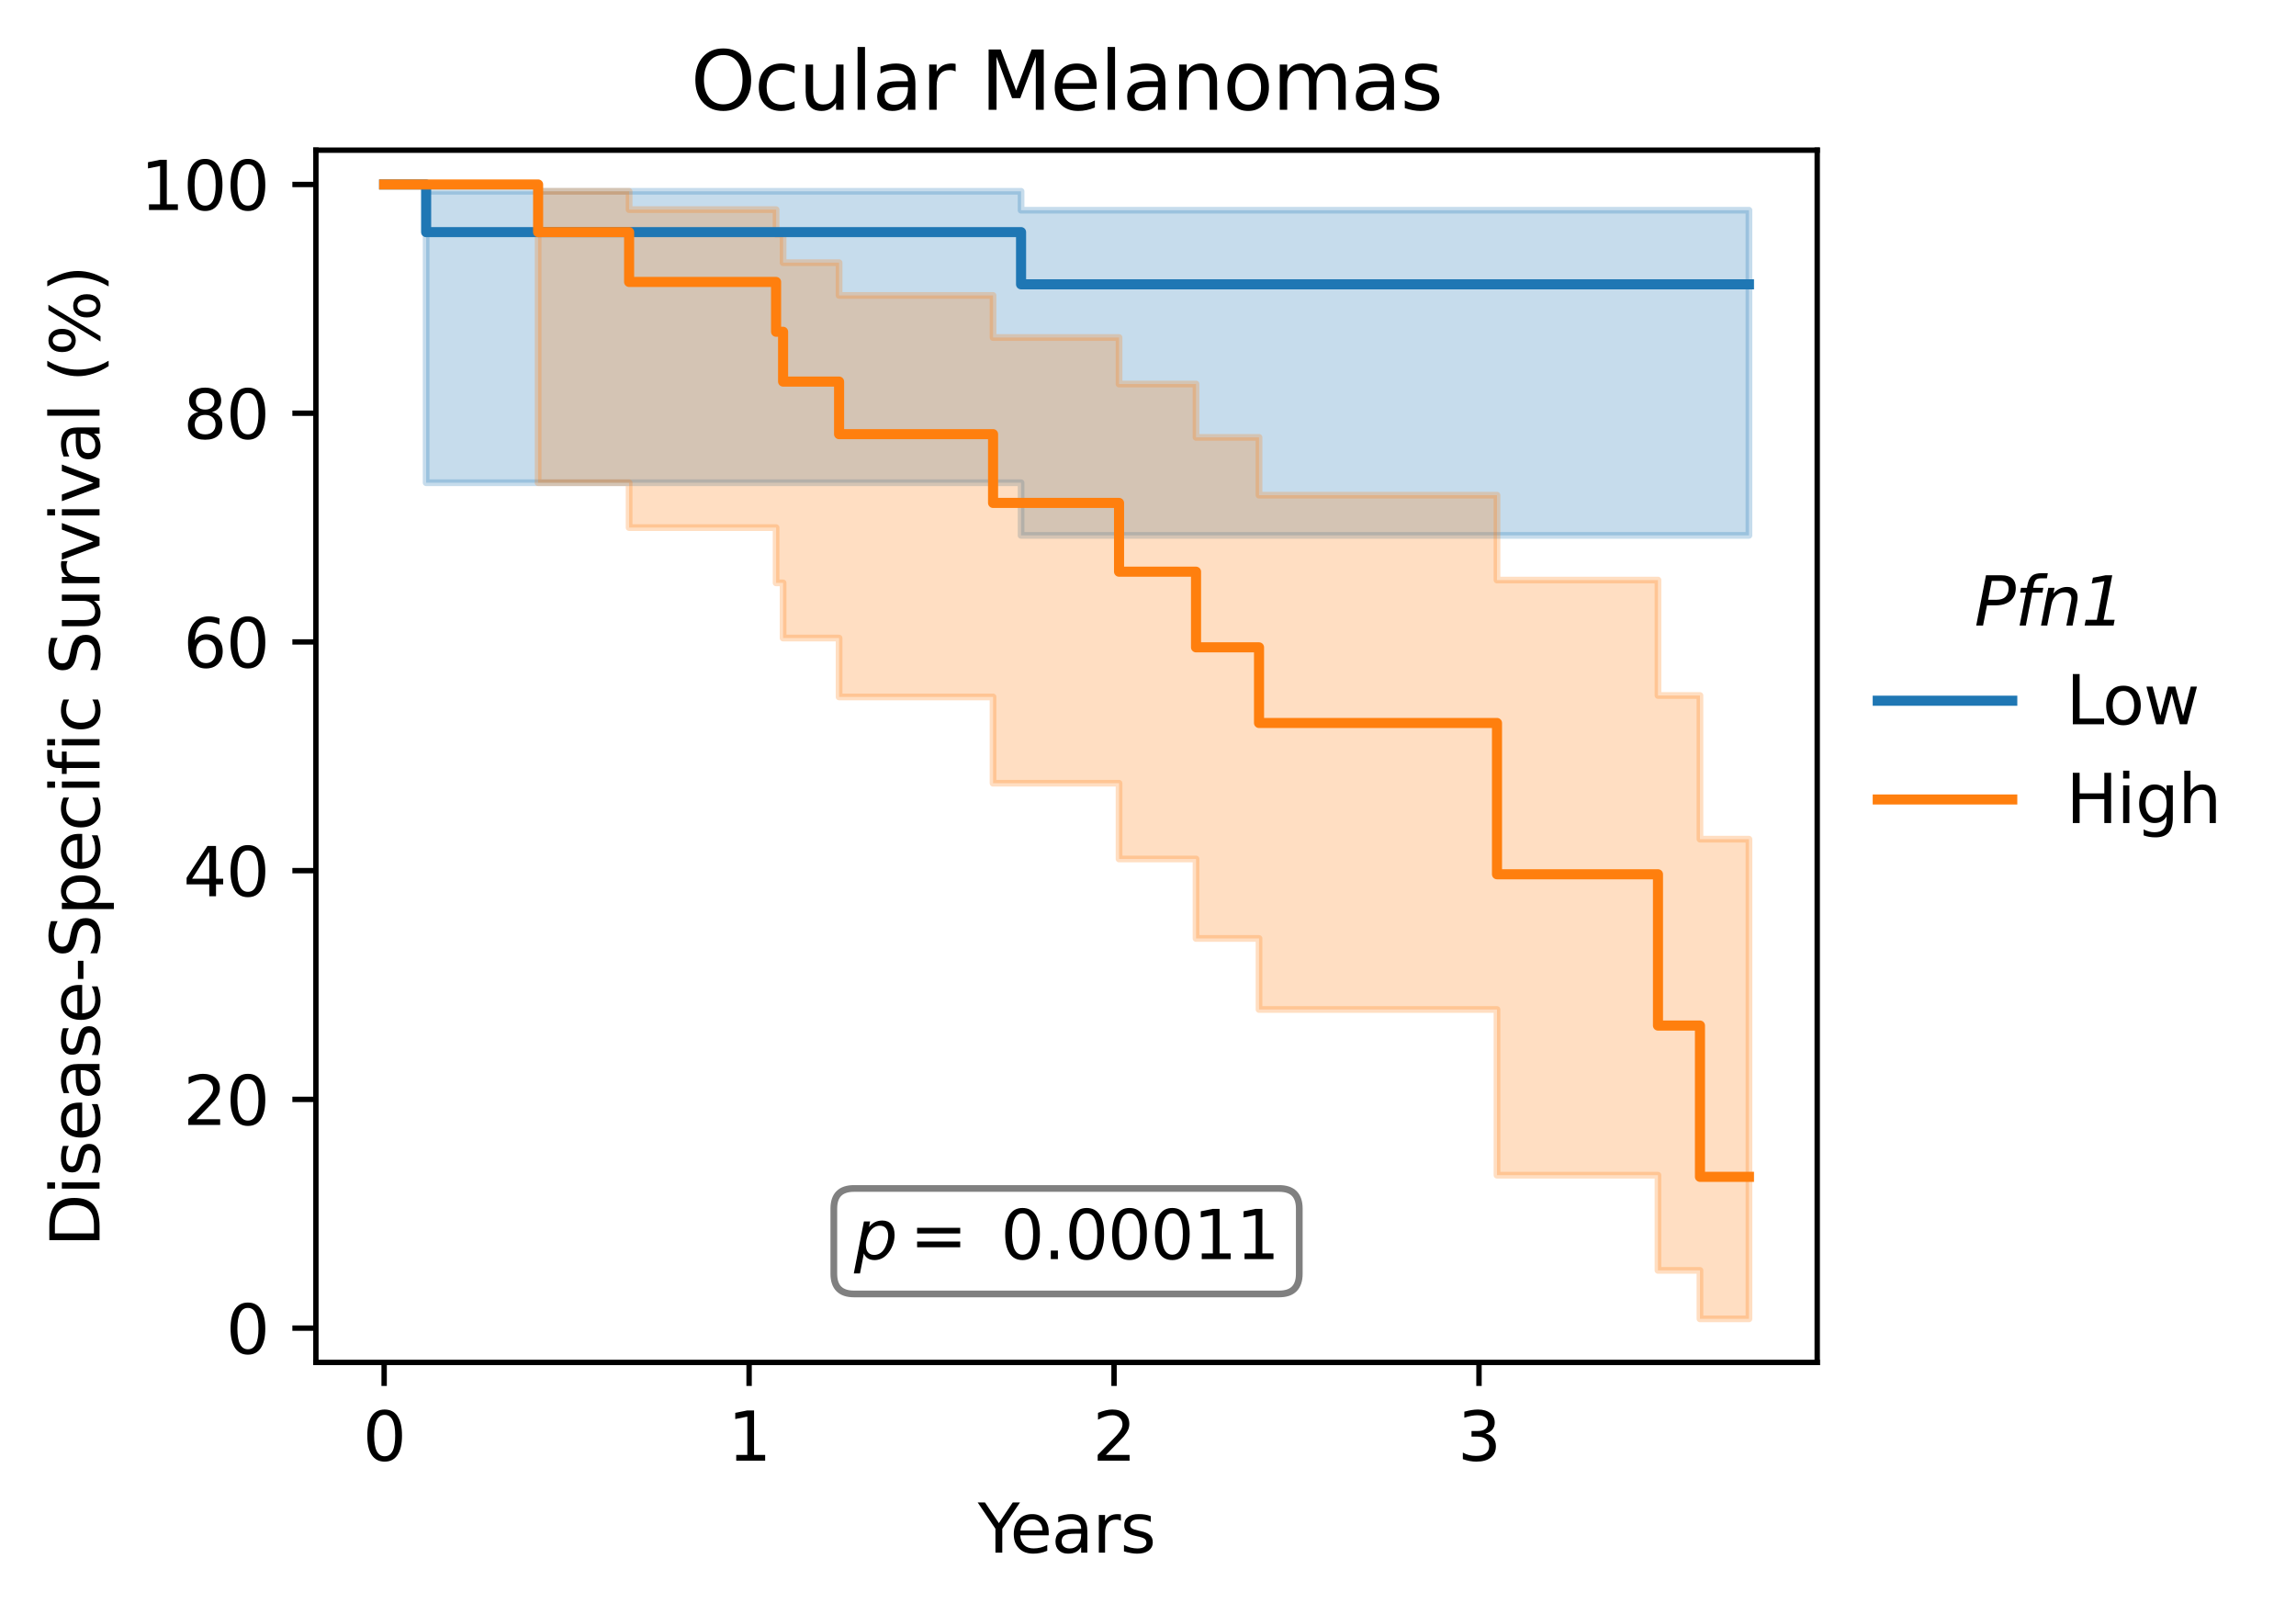 <?xml version="1.0" encoding="utf-8" standalone="no"?>
<!DOCTYPE svg PUBLIC "-//W3C//DTD SVG 1.1//EN"
  "http://www.w3.org/Graphics/SVG/1.1/DTD/svg11.dtd">
<svg xmlns:xlink="http://www.w3.org/1999/xlink" width="341.35pt" height="240.054pt" viewBox="0 0 341.35 240.054" xmlns="http://www.w3.org/2000/svg" version="1.1">
 <defs>
  <style type="text/css">*{stroke-linejoin: round; stroke-linecap: butt}</style>
 </defs>
 <g id="figure_1">
  <g id="patch_1">
   <path d="M 0 240.054 
L 341.35 240.054 
L 341.35 0 
L 0 0 
z
" style="fill: #ffffff"/>
  </g>
  <g id="axes_1">
   <g id="patch_2">
    <path d="M 46.966 202.498 
L 270.166 202.498 
L 270.166 22.318 
L 46.966 22.318 
z
" style="fill: #ffffff"/>
   </g>
   <g id="FillBetweenPolyCollection_1">
    <defs>
     <path id="m979637a468" d="M 57.111 -212.637 
L 57.111 -212.637 
L 58.152 -212.637 
L 58.152 -212.637 
L 59.192 -212.637 
L 59.192 -212.637 
L 60.233 -212.637 
L 60.233 -212.637 
L 61.273 -212.637 
L 61.273 -212.637 
L 62.314 -212.637 
L 62.314 -212.637 
L 63.354 -212.637 
L 63.354 -168.307 
L 64.395 -168.307 
L 64.395 -168.307 
L 65.436 -168.307 
L 65.436 -168.307 
L 66.476 -168.307 
L 66.476 -168.307 
L 67.517 -168.307 
L 67.517 -168.307 
L 68.557 -168.307 
L 68.557 -168.307 
L 69.598 -168.307 
L 69.598 -168.307 
L 70.638 -168.307 
L 70.638 -168.307 
L 71.679 -168.307 
L 71.679 -168.307 
L 72.719 -168.307 
L 72.719 -168.307 
L 73.76 -168.307 
L 73.76 -168.307 
L 74.801 -168.307 
L 74.801 -168.307 
L 75.841 -168.307 
L 75.841 -168.307 
L 76.882 -168.307 
L 76.882 -168.307 
L 77.922 -168.307 
L 77.922 -168.307 
L 78.963 -168.307 
L 78.963 -168.307 
L 80.003 -168.307 
L 80.003 -168.307 
L 81.044 -168.307 
L 81.044 -168.307 
L 82.085 -168.307 
L 82.085 -168.307 
L 83.125 -168.307 
L 83.125 -168.307 
L 84.166 -168.307 
L 84.166 -168.307 
L 85.206 -168.307 
L 85.206 -168.307 
L 86.247 -168.307 
L 86.247 -168.307 
L 87.287 -168.307 
L 87.287 -168.307 
L 88.328 -168.307 
L 88.328 -168.307 
L 89.368 -168.307 
L 89.368 -168.307 
L 90.409 -168.307 
L 90.409 -168.307 
L 91.45 -168.307 
L 91.45 -168.307 
L 92.49 -168.307 
L 92.49 -168.307 
L 93.531 -168.307 
L 93.531 -168.307 
L 94.571 -168.307 
L 94.571 -168.307 
L 95.612 -168.307 
L 95.612 -168.307 
L 96.652 -168.307 
L 96.652 -168.307 
L 97.693 -168.307 
L 97.693 -168.307 
L 98.733 -168.307 
L 98.733 -168.307 
L 99.774 -168.307 
L 99.774 -168.307 
L 100.815 -168.307 
L 100.815 -168.307 
L 101.855 -168.307 
L 101.855 -168.307 
L 102.896 -168.307 
L 102.896 -168.307 
L 103.936 -168.307 
L 103.936 -168.307 
L 104.977 -168.307 
L 104.977 -168.307 
L 106.017 -168.307 
L 106.017 -168.307 
L 107.058 -168.307 
L 107.058 -168.307 
L 108.098 -168.307 
L 108.098 -168.307 
L 109.139 -168.307 
L 109.139 -168.307 
L 110.18 -168.307 
L 110.18 -168.307 
L 111.22 -168.307 
L 111.22 -168.307 
L 112.261 -168.307 
L 112.261 -168.307 
L 113.301 -168.307 
L 113.301 -168.307 
L 114.342 -168.307 
L 114.342 -168.307 
L 115.382 -168.307 
L 115.382 -168.307 
L 116.423 -168.307 
L 116.423 -168.307 
L 117.464 -168.307 
L 117.464 -168.307 
L 118.504 -168.307 
L 118.504 -168.307 
L 119.545 -168.307 
L 119.545 -168.307 
L 120.585 -168.307 
L 120.585 -168.307 
L 121.626 -168.307 
L 121.626 -168.307 
L 122.666 -168.307 
L 122.666 -168.307 
L 123.707 -168.307 
L 123.707 -168.307 
L 124.747 -168.307 
L 124.747 -168.307 
L 125.788 -168.307 
L 125.788 -168.307 
L 126.829 -168.307 
L 126.829 -168.307 
L 127.869 -168.307 
L 127.869 -168.307 
L 128.91 -168.307 
L 128.91 -168.307 
L 129.95 -168.307 
L 129.95 -168.307 
L 130.991 -168.307 
L 130.991 -168.307 
L 132.031 -168.307 
L 132.031 -168.307 
L 133.072 -168.307 
L 133.072 -168.307 
L 134.112 -168.307 
L 134.112 -168.307 
L 135.153 -168.307 
L 135.153 -168.307 
L 136.194 -168.307 
L 136.194 -168.307 
L 137.234 -168.307 
L 137.234 -168.307 
L 138.275 -168.307 
L 138.275 -168.307 
L 139.315 -168.307 
L 139.315 -168.307 
L 140.356 -168.307 
L 140.356 -168.307 
L 141.396 -168.307 
L 141.396 -168.307 
L 142.437 -168.307 
L 142.437 -168.307 
L 143.478 -168.307 
L 143.478 -168.307 
L 144.518 -168.307 
L 144.518 -168.307 
L 145.559 -168.307 
L 145.559 -168.307 
L 146.599 -168.307 
L 146.599 -168.307 
L 147.64 -168.307 
L 147.64 -168.307 
L 148.68 -168.307 
L 148.68 -168.307 
L 149.721 -168.307 
L 149.721 -168.307 
L 150.761 -168.307 
L 150.761 -168.307 
L 151.802 -168.307 
L 151.802 -160.482 
L 152.843 -160.482 
L 152.843 -160.482 
L 153.883 -160.482 
L 153.883 -160.482 
L 154.924 -160.482 
L 154.924 -160.482 
L 155.964 -160.482 
L 155.964 -160.482 
L 157.005 -160.482 
L 157.005 -160.482 
L 158.045 -160.482 
L 158.045 -160.482 
L 159.086 -160.482 
L 159.086 -160.482 
L 160.126 -160.482 
L 160.126 -160.482 
L 161.167 -160.482 
L 161.167 -160.482 
L 162.208 -160.482 
L 162.208 -160.482 
L 163.248 -160.482 
L 163.248 -160.482 
L 164.289 -160.482 
L 164.289 -160.482 
L 165.329 -160.482 
L 165.329 -160.482 
L 166.37 -160.482 
L 166.37 -160.482 
L 167.41 -160.482 
L 167.41 -160.482 
L 168.451 -160.482 
L 168.451 -160.482 
L 169.491 -160.482 
L 169.491 -160.482 
L 170.532 -160.482 
L 170.532 -160.482 
L 171.573 -160.482 
L 171.573 -160.482 
L 172.613 -160.482 
L 172.613 -160.482 
L 173.654 -160.482 
L 173.654 -160.482 
L 174.694 -160.482 
L 174.694 -160.482 
L 175.735 -160.482 
L 175.735 -160.482 
L 176.775 -160.482 
L 176.775 -160.482 
L 177.816 -160.482 
L 177.816 -160.482 
L 178.857 -160.482 
L 178.857 -160.482 
L 179.897 -160.482 
L 179.897 -160.482 
L 180.938 -160.482 
L 180.938 -160.482 
L 181.978 -160.482 
L 181.978 -160.482 
L 183.019 -160.482 
L 183.019 -160.482 
L 184.059 -160.482 
L 184.059 -160.482 
L 185.1 -160.482 
L 185.1 -160.482 
L 186.14 -160.482 
L 186.14 -160.482 
L 187.181 -160.482 
L 187.181 -160.482 
L 188.222 -160.482 
L 188.222 -160.482 
L 189.262 -160.482 
L 189.262 -160.482 
L 190.303 -160.482 
L 190.303 -160.482 
L 191.343 -160.482 
L 191.343 -160.482 
L 192.384 -160.482 
L 192.384 -160.482 
L 193.424 -160.482 
L 193.424 -160.482 
L 194.465 -160.482 
L 194.465 -160.482 
L 195.505 -160.482 
L 195.505 -160.482 
L 196.546 -160.482 
L 196.546 -160.482 
L 197.587 -160.482 
L 197.587 -160.482 
L 198.627 -160.482 
L 198.627 -160.482 
L 199.668 -160.482 
L 199.668 -160.482 
L 200.708 -160.482 
L 200.708 -160.482 
L 201.749 -160.482 
L 201.749 -160.482 
L 202.789 -160.482 
L 202.789 -160.482 
L 203.83 -160.482 
L 203.83 -160.482 
L 204.871 -160.482 
L 204.871 -160.482 
L 205.911 -160.482 
L 205.911 -160.482 
L 206.952 -160.482 
L 206.952 -160.482 
L 207.992 -160.482 
L 207.992 -160.482 
L 209.033 -160.482 
L 209.033 -160.482 
L 210.073 -160.482 
L 210.073 -160.482 
L 211.114 -160.482 
L 211.114 -160.482 
L 212.154 -160.482 
L 212.154 -160.482 
L 213.195 -160.482 
L 213.195 -160.482 
L 214.236 -160.482 
L 214.236 -160.482 
L 215.276 -160.482 
L 215.276 -160.482 
L 216.317 -160.482 
L 216.317 -160.482 
L 217.357 -160.482 
L 217.357 -160.482 
L 218.398 -160.482 
L 218.398 -160.482 
L 219.438 -160.482 
L 219.438 -160.482 
L 220.479 -160.482 
L 220.479 -160.482 
L 221.519 -160.482 
L 221.519 -160.482 
L 222.56 -160.482 
L 222.56 -160.482 
L 223.601 -160.482 
L 223.601 -160.482 
L 224.641 -160.482 
L 224.641 -160.482 
L 225.682 -160.482 
L 225.682 -160.482 
L 226.722 -160.482 
L 226.722 -160.482 
L 227.763 -160.482 
L 227.763 -160.482 
L 228.803 -160.482 
L 228.803 -160.482 
L 229.844 -160.482 
L 229.844 -160.482 
L 230.885 -160.482 
L 230.885 -160.482 
L 231.925 -160.482 
L 231.925 -160.482 
L 232.966 -160.482 
L 232.966 -160.482 
L 234.006 -160.482 
L 234.006 -160.482 
L 235.047 -160.482 
L 235.047 -160.482 
L 236.087 -160.482 
L 236.087 -160.482 
L 237.128 -160.482 
L 237.128 -160.482 
L 238.168 -160.482 
L 238.168 -160.482 
L 239.209 -160.482 
L 239.209 -160.482 
L 240.25 -160.482 
L 240.25 -160.482 
L 241.29 -160.482 
L 241.29 -160.482 
L 242.331 -160.482 
L 242.331 -160.482 
L 243.371 -160.482 
L 243.371 -160.482 
L 244.412 -160.482 
L 244.412 -160.482 
L 245.452 -160.482 
L 245.452 -160.482 
L 246.493 -160.482 
L 246.493 -160.482 
L 247.533 -160.482 
L 247.533 -160.482 
L 248.574 -160.482 
L 248.574 -160.482 
L 249.615 -160.482 
L 249.615 -160.482 
L 250.655 -160.482 
L 250.655 -160.482 
L 251.696 -160.482 
L 251.696 -160.482 
L 252.736 -160.482 
L 252.736 -160.482 
L 253.777 -160.482 
L 253.777 -160.482 
L 254.817 -160.482 
L 254.817 -160.482 
L 255.858 -160.482 
L 255.858 -160.482 
L 256.898 -160.482 
L 256.898 -160.482 
L 257.939 -160.482 
L 257.939 -160.482 
L 258.98 -160.482 
L 258.98 -160.482 
L 260.02 -160.482 
L 260.02 -160.482 
L 260.02 -208.81 
L 260.02 -208.81 
L 260.02 -208.81 
L 258.98 -208.81 
L 258.98 -208.81 
L 257.939 -208.81 
L 257.939 -208.81 
L 256.898 -208.81 
L 256.898 -208.81 
L 255.858 -208.81 
L 255.858 -208.81 
L 254.817 -208.81 
L 254.817 -208.81 
L 253.777 -208.81 
L 253.777 -208.81 
L 252.736 -208.81 
L 252.736 -208.81 
L 251.696 -208.81 
L 251.696 -208.81 
L 250.655 -208.81 
L 250.655 -208.81 
L 249.615 -208.81 
L 249.615 -208.81 
L 248.574 -208.81 
L 248.574 -208.81 
L 247.533 -208.81 
L 247.533 -208.81 
L 246.493 -208.81 
L 246.493 -208.81 
L 245.452 -208.81 
L 245.452 -208.81 
L 244.412 -208.81 
L 244.412 -208.81 
L 243.371 -208.81 
L 243.371 -208.81 
L 242.331 -208.81 
L 242.331 -208.81 
L 241.29 -208.81 
L 241.29 -208.81 
L 240.25 -208.81 
L 240.25 -208.81 
L 239.209 -208.81 
L 239.209 -208.81 
L 238.168 -208.81 
L 238.168 -208.81 
L 237.128 -208.81 
L 237.128 -208.81 
L 236.087 -208.81 
L 236.087 -208.81 
L 235.047 -208.81 
L 235.047 -208.81 
L 234.006 -208.81 
L 234.006 -208.81 
L 232.966 -208.81 
L 232.966 -208.81 
L 231.925 -208.81 
L 231.925 -208.81 
L 230.885 -208.81 
L 230.885 -208.81 
L 229.844 -208.81 
L 229.844 -208.81 
L 228.803 -208.81 
L 228.803 -208.81 
L 227.763 -208.81 
L 227.763 -208.81 
L 226.722 -208.81 
L 226.722 -208.81 
L 225.682 -208.81 
L 225.682 -208.81 
L 224.641 -208.81 
L 224.641 -208.81 
L 223.601 -208.81 
L 223.601 -208.81 
L 222.56 -208.81 
L 222.56 -208.81 
L 221.519 -208.81 
L 221.519 -208.81 
L 220.479 -208.81 
L 220.479 -208.81 
L 219.438 -208.81 
L 219.438 -208.81 
L 218.398 -208.81 
L 218.398 -208.81 
L 217.357 -208.81 
L 217.357 -208.81 
L 216.317 -208.81 
L 216.317 -208.81 
L 215.276 -208.81 
L 215.276 -208.81 
L 214.236 -208.81 
L 214.236 -208.81 
L 213.195 -208.81 
L 213.195 -208.81 
L 212.154 -208.81 
L 212.154 -208.81 
L 211.114 -208.81 
L 211.114 -208.81 
L 210.073 -208.81 
L 210.073 -208.81 
L 209.033 -208.81 
L 209.033 -208.81 
L 207.992 -208.81 
L 207.992 -208.81 
L 206.952 -208.81 
L 206.952 -208.81 
L 205.911 -208.81 
L 205.911 -208.81 
L 204.871 -208.81 
L 204.871 -208.81 
L 203.83 -208.81 
L 203.83 -208.81 
L 202.789 -208.81 
L 202.789 -208.81 
L 201.749 -208.81 
L 201.749 -208.81 
L 200.708 -208.81 
L 200.708 -208.81 
L 199.668 -208.81 
L 199.668 -208.81 
L 198.627 -208.81 
L 198.627 -208.81 
L 197.587 -208.81 
L 197.587 -208.81 
L 196.546 -208.81 
L 196.546 -208.81 
L 195.505 -208.81 
L 195.505 -208.81 
L 194.465 -208.81 
L 194.465 -208.81 
L 193.424 -208.81 
L 193.424 -208.81 
L 192.384 -208.81 
L 192.384 -208.81 
L 191.343 -208.81 
L 191.343 -208.81 
L 190.303 -208.81 
L 190.303 -208.81 
L 189.262 -208.81 
L 189.262 -208.81 
L 188.222 -208.81 
L 188.222 -208.81 
L 187.181 -208.81 
L 187.181 -208.81 
L 186.14 -208.81 
L 186.14 -208.81 
L 185.1 -208.81 
L 185.1 -208.81 
L 184.059 -208.81 
L 184.059 -208.81 
L 183.019 -208.81 
L 183.019 -208.81 
L 181.978 -208.81 
L 181.978 -208.81 
L 180.938 -208.81 
L 180.938 -208.81 
L 179.897 -208.81 
L 179.897 -208.81 
L 178.857 -208.81 
L 178.857 -208.81 
L 177.816 -208.81 
L 177.816 -208.81 
L 176.775 -208.81 
L 176.775 -208.81 
L 175.735 -208.81 
L 175.735 -208.81 
L 174.694 -208.81 
L 174.694 -208.81 
L 173.654 -208.81 
L 173.654 -208.81 
L 172.613 -208.81 
L 172.613 -208.81 
L 171.573 -208.81 
L 171.573 -208.81 
L 170.532 -208.81 
L 170.532 -208.81 
L 169.491 -208.81 
L 169.491 -208.81 
L 168.451 -208.81 
L 168.451 -208.81 
L 167.41 -208.81 
L 167.41 -208.81 
L 166.37 -208.81 
L 166.37 -208.81 
L 165.329 -208.81 
L 165.329 -208.81 
L 164.289 -208.81 
L 164.289 -208.81 
L 163.248 -208.81 
L 163.248 -208.81 
L 162.208 -208.81 
L 162.208 -208.81 
L 161.167 -208.81 
L 161.167 -208.81 
L 160.126 -208.81 
L 160.126 -208.81 
L 159.086 -208.81 
L 159.086 -208.81 
L 158.045 -208.81 
L 158.045 -208.81 
L 157.005 -208.81 
L 157.005 -208.81 
L 155.964 -208.81 
L 155.964 -208.81 
L 154.924 -208.81 
L 154.924 -208.81 
L 153.883 -208.81 
L 153.883 -208.81 
L 152.843 -208.81 
L 152.843 -208.81 
L 151.802 -208.81 
L 151.802 -211.621 
L 150.761 -211.621 
L 150.761 -211.621 
L 149.721 -211.621 
L 149.721 -211.621 
L 148.68 -211.621 
L 148.68 -211.621 
L 147.64 -211.621 
L 147.64 -211.621 
L 146.599 -211.621 
L 146.599 -211.621 
L 145.559 -211.621 
L 145.559 -211.621 
L 144.518 -211.621 
L 144.518 -211.621 
L 143.478 -211.621 
L 143.478 -211.621 
L 142.437 -211.621 
L 142.437 -211.621 
L 141.396 -211.621 
L 141.396 -211.621 
L 140.356 -211.621 
L 140.356 -211.621 
L 139.315 -211.621 
L 139.315 -211.621 
L 138.275 -211.621 
L 138.275 -211.621 
L 137.234 -211.621 
L 137.234 -211.621 
L 136.194 -211.621 
L 136.194 -211.621 
L 135.153 -211.621 
L 135.153 -211.621 
L 134.112 -211.621 
L 134.112 -211.621 
L 133.072 -211.621 
L 133.072 -211.621 
L 132.031 -211.621 
L 132.031 -211.621 
L 130.991 -211.621 
L 130.991 -211.621 
L 129.95 -211.621 
L 129.95 -211.621 
L 128.91 -211.621 
L 128.91 -211.621 
L 127.869 -211.621 
L 127.869 -211.621 
L 126.829 -211.621 
L 126.829 -211.621 
L 125.788 -211.621 
L 125.788 -211.621 
L 124.747 -211.621 
L 124.747 -211.621 
L 123.707 -211.621 
L 123.707 -211.621 
L 122.666 -211.621 
L 122.666 -211.621 
L 121.626 -211.621 
L 121.626 -211.621 
L 120.585 -211.621 
L 120.585 -211.621 
L 119.545 -211.621 
L 119.545 -211.621 
L 118.504 -211.621 
L 118.504 -211.621 
L 117.464 -211.621 
L 117.464 -211.621 
L 116.423 -211.621 
L 116.423 -211.621 
L 115.382 -211.621 
L 115.382 -211.621 
L 114.342 -211.621 
L 114.342 -211.621 
L 113.301 -211.621 
L 113.301 -211.621 
L 112.261 -211.621 
L 112.261 -211.621 
L 111.22 -211.621 
L 111.22 -211.621 
L 110.18 -211.621 
L 110.18 -211.621 
L 109.139 -211.621 
L 109.139 -211.621 
L 108.098 -211.621 
L 108.098 -211.621 
L 107.058 -211.621 
L 107.058 -211.621 
L 106.017 -211.621 
L 106.017 -211.621 
L 104.977 -211.621 
L 104.977 -211.621 
L 103.936 -211.621 
L 103.936 -211.621 
L 102.896 -211.621 
L 102.896 -211.621 
L 101.855 -211.621 
L 101.855 -211.621 
L 100.815 -211.621 
L 100.815 -211.621 
L 99.774 -211.621 
L 99.774 -211.621 
L 98.733 -211.621 
L 98.733 -211.621 
L 97.693 -211.621 
L 97.693 -211.621 
L 96.652 -211.621 
L 96.652 -211.621 
L 95.612 -211.621 
L 95.612 -211.621 
L 94.571 -211.621 
L 94.571 -211.621 
L 93.531 -211.621 
L 93.531 -211.621 
L 92.49 -211.621 
L 92.49 -211.621 
L 91.45 -211.621 
L 91.45 -211.621 
L 90.409 -211.621 
L 90.409 -211.621 
L 89.368 -211.621 
L 89.368 -211.621 
L 88.328 -211.621 
L 88.328 -211.621 
L 87.287 -211.621 
L 87.287 -211.621 
L 86.247 -211.621 
L 86.247 -211.621 
L 85.206 -211.621 
L 85.206 -211.621 
L 84.166 -211.621 
L 84.166 -211.621 
L 83.125 -211.621 
L 83.125 -211.621 
L 82.085 -211.621 
L 82.085 -211.621 
L 81.044 -211.621 
L 81.044 -211.621 
L 80.003 -211.621 
L 80.003 -211.621 
L 78.963 -211.621 
L 78.963 -211.621 
L 77.922 -211.621 
L 77.922 -211.621 
L 76.882 -211.621 
L 76.882 -211.621 
L 75.841 -211.621 
L 75.841 -211.621 
L 74.801 -211.621 
L 74.801 -211.621 
L 73.76 -211.621 
L 73.76 -211.621 
L 72.719 -211.621 
L 72.719 -211.621 
L 71.679 -211.621 
L 71.679 -211.621 
L 70.638 -211.621 
L 70.638 -211.621 
L 69.598 -211.621 
L 69.598 -211.621 
L 68.557 -211.621 
L 68.557 -211.621 
L 67.517 -211.621 
L 67.517 -211.621 
L 66.476 -211.621 
L 66.476 -211.621 
L 65.436 -211.621 
L 65.436 -211.621 
L 64.395 -211.621 
L 64.395 -211.621 
L 63.354 -211.621 
L 63.354 -212.637 
L 62.314 -212.637 
L 62.314 -212.637 
L 61.273 -212.637 
L 61.273 -212.637 
L 60.233 -212.637 
L 60.233 -212.637 
L 59.192 -212.637 
L 59.192 -212.637 
L 58.152 -212.637 
L 58.152 -212.637 
L 57.111 -212.637 
z
" style="stroke: #1f77b4; stroke-opacity: 0.25"/>
    </defs>
    <g clip-path="url(#p6a2caa7f01)">
     <use xlink:href="#m979637a468" x="0" y="240.054" style="fill: #1f77b4; fill-opacity: 0.25; stroke: #1f77b4; stroke-opacity: 0.25"/>
    </g>
   </g>
   <g id="FillBetweenPolyCollection_2">
    <defs>
     <path id="mb9dd41ecbd" d="M 57.111 -212.637 
L 57.111 -212.637 
L 58.152 -212.637 
L 58.152 -212.637 
L 59.192 -212.637 
L 59.192 -212.637 
L 60.233 -212.637 
L 60.233 -212.637 
L 61.273 -212.637 
L 61.273 -212.637 
L 62.314 -212.637 
L 62.314 -212.637 
L 63.354 -212.637 
L 63.354 -212.637 
L 64.395 -212.637 
L 64.395 -212.637 
L 65.436 -212.637 
L 65.436 -212.637 
L 66.476 -212.637 
L 66.476 -212.637 
L 67.517 -212.637 
L 67.517 -212.637 
L 68.557 -212.637 
L 68.557 -212.637 
L 69.598 -212.637 
L 69.598 -212.637 
L 70.638 -212.637 
L 70.638 -212.637 
L 71.679 -212.637 
L 71.679 -212.637 
L 72.719 -212.637 
L 72.719 -212.637 
L 73.76 -212.637 
L 73.76 -212.637 
L 74.801 -212.637 
L 74.801 -212.637 
L 75.841 -212.637 
L 75.841 -212.637 
L 76.882 -212.637 
L 76.882 -212.637 
L 77.922 -212.637 
L 77.922 -212.637 
L 78.963 -212.637 
L 78.963 -212.637 
L 80.003 -212.637 
L 80.003 -168.307 
L 81.044 -168.307 
L 81.044 -168.307 
L 82.085 -168.307 
L 82.085 -168.307 
L 83.125 -168.307 
L 83.125 -168.307 
L 84.166 -168.307 
L 84.166 -168.307 
L 85.206 -168.307 
L 85.206 -168.307 
L 86.247 -168.307 
L 86.247 -168.307 
L 87.287 -168.307 
L 87.287 -168.307 
L 88.328 -168.307 
L 88.328 -168.307 
L 89.368 -168.307 
L 89.368 -168.307 
L 90.409 -168.307 
L 90.409 -168.307 
L 91.45 -168.307 
L 91.45 -168.307 
L 92.49 -168.307 
L 92.49 -168.307 
L 93.531 -168.307 
L 93.531 -161.638 
L 94.571 -161.638 
L 94.571 -161.638 
L 95.612 -161.638 
L 95.612 -161.638 
L 96.652 -161.638 
L 96.652 -161.638 
L 97.693 -161.638 
L 97.693 -161.638 
L 98.733 -161.638 
L 98.733 -161.638 
L 99.774 -161.638 
L 99.774 -161.638 
L 100.815 -161.638 
L 100.815 -161.638 
L 101.855 -161.638 
L 101.855 -161.638 
L 102.896 -161.638 
L 102.896 -161.638 
L 103.936 -161.638 
L 103.936 -161.638 
L 104.977 -161.638 
L 104.977 -161.638 
L 106.017 -161.638 
L 106.017 -161.638 
L 107.058 -161.638 
L 107.058 -161.638 
L 108.098 -161.638 
L 108.098 -161.638 
L 109.139 -161.638 
L 109.139 -161.638 
L 110.18 -161.638 
L 110.18 -161.638 
L 111.22 -161.638 
L 111.22 -161.638 
L 112.261 -161.638 
L 112.261 -161.638 
L 113.301 -161.638 
L 113.301 -161.638 
L 114.342 -161.638 
L 114.342 -161.638 
L 115.382 -161.638 
L 115.382 -153.421 
L 116.423 -153.421 
L 116.423 -145.22 
L 117.464 -145.22 
L 117.464 -145.22 
L 118.504 -145.22 
L 118.504 -145.22 
L 119.545 -145.22 
L 119.545 -145.22 
L 120.585 -145.22 
L 120.585 -145.22 
L 121.626 -145.22 
L 121.626 -145.22 
L 122.666 -145.22 
L 122.666 -145.22 
L 123.707 -145.22 
L 123.707 -145.22 
L 124.747 -145.22 
L 124.747 -136.468 
L 125.788 -136.468 
L 125.788 -136.468 
L 126.829 -136.468 
L 126.829 -136.468 
L 127.869 -136.468 
L 127.869 -136.468 
L 128.91 -136.468 
L 128.91 -136.468 
L 129.95 -136.468 
L 129.95 -136.468 
L 130.991 -136.468 
L 130.991 -136.468 
L 132.031 -136.468 
L 132.031 -136.468 
L 133.072 -136.468 
L 133.072 -136.468 
L 134.112 -136.468 
L 134.112 -136.468 
L 135.153 -136.468 
L 135.153 -136.468 
L 136.194 -136.468 
L 136.194 -136.468 
L 137.234 -136.468 
L 137.234 -136.468 
L 138.275 -136.468 
L 138.275 -136.468 
L 139.315 -136.468 
L 139.315 -136.468 
L 140.356 -136.468 
L 140.356 -136.468 
L 141.396 -136.468 
L 141.396 -136.468 
L 142.437 -136.468 
L 142.437 -136.468 
L 143.478 -136.468 
L 143.478 -136.468 
L 144.518 -136.468 
L 144.518 -136.468 
L 145.559 -136.468 
L 145.559 -136.468 
L 146.599 -136.468 
L 146.599 -136.468 
L 147.64 -136.468 
L 147.64 -123.644 
L 148.68 -123.644 
L 148.68 -123.644 
L 149.721 -123.644 
L 149.721 -123.644 
L 150.761 -123.644 
L 150.761 -123.644 
L 151.802 -123.644 
L 151.802 -123.644 
L 152.843 -123.644 
L 152.843 -123.644 
L 153.883 -123.644 
L 153.883 -123.644 
L 154.924 -123.644 
L 154.924 -123.644 
L 155.964 -123.644 
L 155.964 -123.644 
L 157.005 -123.644 
L 157.005 -123.644 
L 158.045 -123.644 
L 158.045 -123.644 
L 159.086 -123.644 
L 159.086 -123.644 
L 160.126 -123.644 
L 160.126 -123.644 
L 161.167 -123.644 
L 161.167 -123.644 
L 162.208 -123.644 
L 162.208 -123.644 
L 163.248 -123.644 
L 163.248 -123.644 
L 164.289 -123.644 
L 164.289 -123.644 
L 165.329 -123.644 
L 165.329 -123.644 
L 166.37 -123.644 
L 166.37 -112.384 
L 167.41 -112.384 
L 167.41 -112.384 
L 168.451 -112.384 
L 168.451 -112.384 
L 169.491 -112.384 
L 169.491 -112.384 
L 170.532 -112.384 
L 170.532 -112.384 
L 171.573 -112.384 
L 171.573 -112.384 
L 172.613 -112.384 
L 172.613 -112.384 
L 173.654 -112.384 
L 173.654 -112.384 
L 174.694 -112.384 
L 174.694 -112.384 
L 175.735 -112.384 
L 175.735 -112.384 
L 176.775 -112.384 
L 176.775 -112.384 
L 177.816 -112.384 
L 177.816 -100.572 
L 178.857 -100.572 
L 178.857 -100.572 
L 179.897 -100.572 
L 179.897 -100.572 
L 180.938 -100.572 
L 180.938 -100.572 
L 181.978 -100.572 
L 181.978 -100.572 
L 183.019 -100.572 
L 183.019 -100.572 
L 184.059 -100.572 
L 184.059 -100.572 
L 185.1 -100.572 
L 185.1 -100.572 
L 186.14 -100.572 
L 186.14 -100.572 
L 187.181 -100.572 
L 187.181 -90.012 
L 188.222 -90.012 
L 188.222 -90.012 
L 189.262 -90.012 
L 189.262 -90.012 
L 190.303 -90.012 
L 190.303 -90.012 
L 191.343 -90.012 
L 191.343 -90.012 
L 192.384 -90.012 
L 192.384 -90.012 
L 193.424 -90.012 
L 193.424 -90.012 
L 194.465 -90.012 
L 194.465 -90.012 
L 195.505 -90.012 
L 195.505 -90.012 
L 196.546 -90.012 
L 196.546 -90.012 
L 197.587 -90.012 
L 197.587 -90.012 
L 198.627 -90.012 
L 198.627 -90.012 
L 199.668 -90.012 
L 199.668 -90.012 
L 200.708 -90.012 
L 200.708 -90.012 
L 201.749 -90.012 
L 201.749 -90.012 
L 202.789 -90.012 
L 202.789 -90.012 
L 203.83 -90.012 
L 203.83 -90.012 
L 204.871 -90.012 
L 204.871 -90.012 
L 205.911 -90.012 
L 205.911 -90.012 
L 206.952 -90.012 
L 206.952 -90.012 
L 207.992 -90.012 
L 207.992 -90.012 
L 209.033 -90.012 
L 209.033 -90.012 
L 210.073 -90.012 
L 210.073 -90.012 
L 211.114 -90.012 
L 211.114 -90.012 
L 212.154 -90.012 
L 212.154 -90.012 
L 213.195 -90.012 
L 213.195 -90.012 
L 214.236 -90.012 
L 214.236 -90.012 
L 215.276 -90.012 
L 215.276 -90.012 
L 216.317 -90.012 
L 216.317 -90.012 
L 217.357 -90.012 
L 217.357 -90.012 
L 218.398 -90.012 
L 218.398 -90.012 
L 219.438 -90.012 
L 219.438 -90.012 
L 220.479 -90.012 
L 220.479 -90.012 
L 221.519 -90.012 
L 221.519 -90.012 
L 222.56 -90.012 
L 222.56 -65.385 
L 223.601 -65.385 
L 223.601 -65.385 
L 224.641 -65.385 
L 224.641 -65.385 
L 225.682 -65.385 
L 225.682 -65.385 
L 226.722 -65.385 
L 226.722 -65.385 
L 227.763 -65.385 
L 227.763 -65.385 
L 228.803 -65.385 
L 228.803 -65.385 
L 229.844 -65.385 
L 229.844 -65.385 
L 230.885 -65.385 
L 230.885 -65.385 
L 231.925 -65.385 
L 231.925 -65.385 
L 232.966 -65.385 
L 232.966 -65.385 
L 234.006 -65.385 
L 234.006 -65.385 
L 235.047 -65.385 
L 235.047 -65.385 
L 236.087 -65.385 
L 236.087 -65.385 
L 237.128 -65.385 
L 237.128 -65.385 
L 238.168 -65.385 
L 238.168 -65.385 
L 239.209 -65.385 
L 239.209 -65.385 
L 240.25 -65.385 
L 240.25 -65.385 
L 241.29 -65.385 
L 241.29 -65.385 
L 242.331 -65.385 
L 242.331 -65.385 
L 243.371 -65.385 
L 243.371 -65.385 
L 244.412 -65.385 
L 244.412 -65.385 
L 245.452 -65.385 
L 245.452 -65.385 
L 246.493 -65.385 
L 246.493 -51.237 
L 247.533 -51.237 
L 247.533 -51.237 
L 248.574 -51.237 
L 248.574 -51.237 
L 249.615 -51.237 
L 249.615 -51.237 
L 250.655 -51.237 
L 250.655 -51.237 
L 251.696 -51.237 
L 251.696 -51.237 
L 252.736 -51.237 
L 252.736 -44.033 
L 253.777 -44.033 
L 253.777 -44.033 
L 254.817 -44.033 
L 254.817 -44.033 
L 255.858 -44.033 
L 255.858 -44.033 
L 256.898 -44.033 
L 256.898 -44.033 
L 257.939 -44.033 
L 257.939 -44.033 
L 258.98 -44.033 
L 258.98 -44.033 
L 260.02 -44.033 
L 260.02 -44.033 
L 260.02 -115.327 
L 260.02 -115.327 
L 260.02 -115.327 
L 258.98 -115.327 
L 258.98 -115.327 
L 257.939 -115.327 
L 257.939 -115.327 
L 256.898 -115.327 
L 256.898 -115.327 
L 255.858 -115.327 
L 255.858 -115.327 
L 254.817 -115.327 
L 254.817 -115.327 
L 253.777 -115.327 
L 253.777 -115.327 
L 252.736 -115.327 
L 252.736 -136.684 
L 251.696 -136.684 
L 251.696 -136.684 
L 250.655 -136.684 
L 250.655 -136.684 
L 249.615 -136.684 
L 249.615 -136.684 
L 248.574 -136.684 
L 248.574 -136.684 
L 247.533 -136.684 
L 247.533 -136.684 
L 246.493 -136.684 
L 246.493 -153.838 
L 245.452 -153.838 
L 245.452 -153.838 
L 244.412 -153.838 
L 244.412 -153.838 
L 243.371 -153.838 
L 243.371 -153.838 
L 242.331 -153.838 
L 242.331 -153.838 
L 241.29 -153.838 
L 241.29 -153.838 
L 240.25 -153.838 
L 240.25 -153.838 
L 239.209 -153.838 
L 239.209 -153.838 
L 238.168 -153.838 
L 238.168 -153.838 
L 237.128 -153.838 
L 237.128 -153.838 
L 236.087 -153.838 
L 236.087 -153.838 
L 235.047 -153.838 
L 235.047 -153.838 
L 234.006 -153.838 
L 234.006 -153.838 
L 232.966 -153.838 
L 232.966 -153.838 
L 231.925 -153.838 
L 231.925 -153.838 
L 230.885 -153.838 
L 230.885 -153.838 
L 229.844 -153.838 
L 229.844 -153.838 
L 228.803 -153.838 
L 228.803 -153.838 
L 227.763 -153.838 
L 227.763 -153.838 
L 226.722 -153.838 
L 226.722 -153.838 
L 225.682 -153.838 
L 225.682 -153.838 
L 224.641 -153.838 
L 224.641 -153.838 
L 223.601 -153.838 
L 223.601 -153.838 
L 222.56 -153.838 
L 222.56 -166.455 
L 221.519 -166.455 
L 221.519 -166.455 
L 220.479 -166.455 
L 220.479 -166.455 
L 219.438 -166.455 
L 219.438 -166.455 
L 218.398 -166.455 
L 218.398 -166.455 
L 217.357 -166.455 
L 217.357 -166.455 
L 216.317 -166.455 
L 216.317 -166.455 
L 215.276 -166.455 
L 215.276 -166.455 
L 214.236 -166.455 
L 214.236 -166.455 
L 213.195 -166.455 
L 213.195 -166.455 
L 212.154 -166.455 
L 212.154 -166.455 
L 211.114 -166.455 
L 211.114 -166.455 
L 210.073 -166.455 
L 210.073 -166.455 
L 209.033 -166.455 
L 209.033 -166.455 
L 207.992 -166.455 
L 207.992 -166.455 
L 206.952 -166.455 
L 206.952 -166.455 
L 205.911 -166.455 
L 205.911 -166.455 
L 204.871 -166.455 
L 204.871 -166.455 
L 203.83 -166.455 
L 203.83 -166.455 
L 202.789 -166.455 
L 202.789 -166.455 
L 201.749 -166.455 
L 201.749 -166.455 
L 200.708 -166.455 
L 200.708 -166.455 
L 199.668 -166.455 
L 199.668 -166.455 
L 198.627 -166.455 
L 198.627 -166.455 
L 197.587 -166.455 
L 197.587 -166.455 
L 196.546 -166.455 
L 196.546 -166.455 
L 195.505 -166.455 
L 195.505 -166.455 
L 194.465 -166.455 
L 194.465 -166.455 
L 193.424 -166.455 
L 193.424 -166.455 
L 192.384 -166.455 
L 192.384 -166.455 
L 191.343 -166.455 
L 191.343 -166.455 
L 190.303 -166.455 
L 190.303 -166.455 
L 189.262 -166.455 
L 189.262 -166.455 
L 188.222 -166.455 
L 188.222 -166.455 
L 187.181 -166.455 
L 187.181 -175.047 
L 186.14 -175.047 
L 186.14 -175.047 
L 185.1 -175.047 
L 185.1 -175.047 
L 184.059 -175.047 
L 184.059 -175.047 
L 183.019 -175.047 
L 183.019 -175.047 
L 181.978 -175.047 
L 181.978 -175.047 
L 180.938 -175.047 
L 180.938 -175.047 
L 179.897 -175.047 
L 179.897 -175.047 
L 178.857 -175.047 
L 178.857 -175.047 
L 177.816 -175.047 
L 177.816 -182.975 
L 176.775 -182.975 
L 176.775 -182.975 
L 175.735 -182.975 
L 175.735 -182.975 
L 174.694 -182.975 
L 174.694 -182.975 
L 173.654 -182.975 
L 173.654 -182.975 
L 172.613 -182.975 
L 172.613 -182.975 
L 171.573 -182.975 
L 171.573 -182.975 
L 170.532 -182.975 
L 170.532 -182.975 
L 169.491 -182.975 
L 169.491 -182.975 
L 168.451 -182.975 
L 168.451 -182.975 
L 167.41 -182.975 
L 167.41 -182.975 
L 166.37 -182.975 
L 166.37 -189.889 
L 165.329 -189.889 
L 165.329 -189.889 
L 164.289 -189.889 
L 164.289 -189.889 
L 163.248 -189.889 
L 163.248 -189.889 
L 162.208 -189.889 
L 162.208 -189.889 
L 161.167 -189.889 
L 161.167 -189.889 
L 160.126 -189.889 
L 160.126 -189.889 
L 159.086 -189.889 
L 159.086 -189.889 
L 158.045 -189.889 
L 158.045 -189.889 
L 157.005 -189.889 
L 157.005 -189.889 
L 155.964 -189.889 
L 155.964 -189.889 
L 154.924 -189.889 
L 154.924 -189.889 
L 153.883 -189.889 
L 153.883 -189.889 
L 152.843 -189.889 
L 152.843 -189.889 
L 151.802 -189.889 
L 151.802 -189.889 
L 150.761 -189.889 
L 150.761 -189.889 
L 149.721 -189.889 
L 149.721 -189.889 
L 148.68 -189.889 
L 148.68 -189.889 
L 147.64 -189.889 
L 147.64 -196.142 
L 146.599 -196.142 
L 146.599 -196.142 
L 145.559 -196.142 
L 145.559 -196.142 
L 144.518 -196.142 
L 144.518 -196.142 
L 143.478 -196.142 
L 143.478 -196.142 
L 142.437 -196.142 
L 142.437 -196.142 
L 141.396 -196.142 
L 141.396 -196.142 
L 140.356 -196.142 
L 140.356 -196.142 
L 139.315 -196.142 
L 139.315 -196.142 
L 138.275 -196.142 
L 138.275 -196.142 
L 137.234 -196.142 
L 137.234 -196.142 
L 136.194 -196.142 
L 136.194 -196.142 
L 135.153 -196.142 
L 135.153 -196.142 
L 134.112 -196.142 
L 134.112 -196.142 
L 133.072 -196.142 
L 133.072 -196.142 
L 132.031 -196.142 
L 132.031 -196.142 
L 130.991 -196.142 
L 130.991 -196.142 
L 129.95 -196.142 
L 129.95 -196.142 
L 128.91 -196.142 
L 128.91 -196.142 
L 127.869 -196.142 
L 127.869 -196.142 
L 126.829 -196.142 
L 126.829 -196.142 
L 125.788 -196.142 
L 125.788 -196.142 
L 124.747 -196.142 
L 124.747 -201.014 
L 123.707 -201.014 
L 123.707 -201.014 
L 122.666 -201.014 
L 122.666 -201.014 
L 121.626 -201.014 
L 121.626 -201.014 
L 120.585 -201.014 
L 120.585 -201.014 
L 119.545 -201.014 
L 119.545 -201.014 
L 118.504 -201.014 
L 118.504 -201.014 
L 117.464 -201.014 
L 117.464 -201.014 
L 116.423 -201.014 
L 116.423 -205.258 
L 115.382 -205.258 
L 115.382 -208.897 
L 114.342 -208.897 
L 114.342 -208.897 
L 113.301 -208.897 
L 113.301 -208.897 
L 112.261 -208.897 
L 112.261 -208.897 
L 111.22 -208.897 
L 111.22 -208.897 
L 110.18 -208.897 
L 110.18 -208.897 
L 109.139 -208.897 
L 109.139 -208.897 
L 108.098 -208.897 
L 108.098 -208.897 
L 107.058 -208.897 
L 107.058 -208.897 
L 106.017 -208.897 
L 106.017 -208.897 
L 104.977 -208.897 
L 104.977 -208.897 
L 103.936 -208.897 
L 103.936 -208.897 
L 102.896 -208.897 
L 102.896 -208.897 
L 101.855 -208.897 
L 101.855 -208.897 
L 100.815 -208.897 
L 100.815 -208.897 
L 99.774 -208.897 
L 99.774 -208.897 
L 98.733 -208.897 
L 98.733 -208.897 
L 97.693 -208.897 
L 97.693 -208.897 
L 96.652 -208.897 
L 96.652 -208.897 
L 95.612 -208.897 
L 95.612 -208.897 
L 94.571 -208.897 
L 94.571 -208.897 
L 93.531 -208.897 
L 93.531 -211.621 
L 92.49 -211.621 
L 92.49 -211.621 
L 91.45 -211.621 
L 91.45 -211.621 
L 90.409 -211.621 
L 90.409 -211.621 
L 89.368 -211.621 
L 89.368 -211.621 
L 88.328 -211.621 
L 88.328 -211.621 
L 87.287 -211.621 
L 87.287 -211.621 
L 86.247 -211.621 
L 86.247 -211.621 
L 85.206 -211.621 
L 85.206 -211.621 
L 84.166 -211.621 
L 84.166 -211.621 
L 83.125 -211.621 
L 83.125 -211.621 
L 82.085 -211.621 
L 82.085 -211.621 
L 81.044 -211.621 
L 81.044 -211.621 
L 80.003 -211.621 
L 80.003 -212.637 
L 78.963 -212.637 
L 78.963 -212.637 
L 77.922 -212.637 
L 77.922 -212.637 
L 76.882 -212.637 
L 76.882 -212.637 
L 75.841 -212.637 
L 75.841 -212.637 
L 74.801 -212.637 
L 74.801 -212.637 
L 73.76 -212.637 
L 73.76 -212.637 
L 72.719 -212.637 
L 72.719 -212.637 
L 71.679 -212.637 
L 71.679 -212.637 
L 70.638 -212.637 
L 70.638 -212.637 
L 69.598 -212.637 
L 69.598 -212.637 
L 68.557 -212.637 
L 68.557 -212.637 
L 67.517 -212.637 
L 67.517 -212.637 
L 66.476 -212.637 
L 66.476 -212.637 
L 65.436 -212.637 
L 65.436 -212.637 
L 64.395 -212.637 
L 64.395 -212.637 
L 63.354 -212.637 
L 63.354 -212.637 
L 62.314 -212.637 
L 62.314 -212.637 
L 61.273 -212.637 
L 61.273 -212.637 
L 60.233 -212.637 
L 60.233 -212.637 
L 59.192 -212.637 
L 59.192 -212.637 
L 58.152 -212.637 
L 58.152 -212.637 
L 57.111 -212.637 
z
" style="stroke: #ff7f0e; stroke-opacity: 0.25"/>
    </defs>
    <g clip-path="url(#p6a2caa7f01)">
     <use xlink:href="#mb9dd41ecbd" x="0" y="240.054" style="fill: #ff7f0e; fill-opacity: 0.25; stroke: #ff7f0e; stroke-opacity: 0.25"/>
    </g>
   </g>
   <g id="matplotlib.axis_1">
    <g id="xtick_1">
     <g id="line2d_1">
      <defs>
       <path id="mc46bd5cb90" d="M 0 0 
L 0 3.5 
" style="stroke: #000000; stroke-width: 0.8"/>
      </defs>
      <g>
       <use xlink:href="#mc46bd5cb90" x="57.111" y="202.498" style="stroke: #000000; stroke-width: 0.8"/>
      </g>
     </g>
     <g id="text_1">
      <!-- 0 -->
      <g transform="translate(53.93 217.097) scale(0.1 -0.1)">
       <defs>
        <path id="DejaVuSans-30" d="M 2034 4250 
Q 1547 4250 1301 3770 
Q 1056 3291 1056 2328 
Q 1056 1369 1301 889 
Q 1547 409 2034 409 
Q 2525 409 2770 889 
Q 3016 1369 3016 2328 
Q 3016 3291 2770 3770 
Q 2525 4250 2034 4250 
z
M 2034 4750 
Q 2819 4750 3233 4129 
Q 3647 3509 3647 2328 
Q 3647 1150 3233 529 
Q 2819 -91 2034 -91 
Q 1250 -91 836 529 
Q 422 1150 422 2328 
Q 422 3509 836 4129 
Q 1250 4750 2034 4750 
z
" transform="scale(0.016)"/>
       </defs>
       <use xlink:href="#DejaVuSans-30"/>
      </g>
     </g>
    </g>
    <g id="xtick_2">
     <g id="line2d_2">
      <g>
       <use xlink:href="#mc46bd5cb90" x="111.369" y="202.498" style="stroke: #000000; stroke-width: 0.8"/>
      </g>
     </g>
     <g id="text_2">
      <!-- 1 -->
      <g transform="translate(108.188 217.097) scale(0.1 -0.1)">
       <defs>
        <path id="DejaVuSans-31" d="M 794 531 
L 1825 531 
L 1825 4091 
L 703 3866 
L 703 4441 
L 1819 4666 
L 2450 4666 
L 2450 531 
L 3481 531 
L 3481 0 
L 794 0 
L 794 531 
z
" transform="scale(0.016)"/>
       </defs>
       <use xlink:href="#DejaVuSans-31"/>
      </g>
     </g>
    </g>
    <g id="xtick_3">
     <g id="line2d_3">
      <g>
       <use xlink:href="#mc46bd5cb90" x="165.627" y="202.498" style="stroke: #000000; stroke-width: 0.8"/>
      </g>
     </g>
     <g id="text_3">
      <!-- 2 -->
      <g transform="translate(162.445 217.097) scale(0.1 -0.1)">
       <defs>
        <path id="DejaVuSans-32" d="M 1228 531 
L 3431 531 
L 3431 0 
L 469 0 
L 469 531 
Q 828 903 1448 1529 
Q 2069 2156 2228 2338 
Q 2531 2678 2651 2914 
Q 2772 3150 2772 3378 
Q 2772 3750 2511 3984 
Q 2250 4219 1831 4219 
Q 1534 4219 1204 4116 
Q 875 4013 500 3803 
L 500 4441 
Q 881 4594 1212 4672 
Q 1544 4750 1819 4750 
Q 2544 4750 2975 4387 
Q 3406 4025 3406 3419 
Q 3406 3131 3298 2873 
Q 3191 2616 2906 2266 
Q 2828 2175 2409 1742 
Q 1991 1309 1228 531 
z
" transform="scale(0.016)"/>
       </defs>
       <use xlink:href="#DejaVuSans-32"/>
      </g>
     </g>
    </g>
    <g id="xtick_4">
     <g id="line2d_4">
      <g>
       <use xlink:href="#mc46bd5cb90" x="219.884" y="202.498" style="stroke: #000000; stroke-width: 0.8"/>
      </g>
     </g>
     <g id="text_4">
      <!-- 3 -->
      <g transform="translate(216.703 217.097) scale(0.1 -0.1)">
       <defs>
        <path id="DejaVuSans-33" d="M 2597 2516 
Q 3050 2419 3304 2112 
Q 3559 1806 3559 1356 
Q 3559 666 3084 287 
Q 2609 -91 1734 -91 
Q 1441 -91 1130 -33 
Q 819 25 488 141 
L 488 750 
Q 750 597 1062 519 
Q 1375 441 1716 441 
Q 2309 441 2620 675 
Q 2931 909 2931 1356 
Q 2931 1769 2642 2001 
Q 2353 2234 1838 2234 
L 1294 2234 
L 1294 2753 
L 1863 2753 
Q 2328 2753 2575 2939 
Q 2822 3125 2822 3475 
Q 2822 3834 2567 4026 
Q 2313 4219 1838 4219 
Q 1578 4219 1281 4162 
Q 984 4106 628 3988 
L 628 4550 
Q 988 4650 1302 4700 
Q 1616 4750 1894 4750 
Q 2613 4750 3031 4423 
Q 3450 4097 3450 3541 
Q 3450 3153 3228 2886 
Q 3006 2619 2597 2516 
z
" transform="scale(0.016)"/>
       </defs>
       <use xlink:href="#DejaVuSans-33"/>
      </g>
     </g>
    </g>
    <g id="text_5">
     <!-- Years -->
     <g transform="translate(145.373 230.775) scale(0.1 -0.1)">
      <defs>
       <path id="DejaVuSans-59" d="M -13 4666 
L 666 4666 
L 1959 2747 
L 3244 4666 
L 3922 4666 
L 2272 2222 
L 2272 0 
L 1638 0 
L 1638 2222 
L -13 4666 
z
" transform="scale(0.016)"/>
       <path id="DejaVuSans-65" d="M 3597 1894 
L 3597 1613 
L 953 1613 
Q 991 1019 1311 708 
Q 1631 397 2203 397 
Q 2534 397 2845 478 
Q 3156 559 3463 722 
L 3463 178 
Q 3153 47 2828 -22 
Q 2503 -91 2169 -91 
Q 1331 -91 842 396 
Q 353 884 353 1716 
Q 353 2575 817 3079 
Q 1281 3584 2069 3584 
Q 2775 3584 3186 3129 
Q 3597 2675 3597 1894 
z
M 3022 2063 
Q 3016 2534 2758 2815 
Q 2500 3097 2075 3097 
Q 1594 3097 1305 2825 
Q 1016 2553 972 2059 
L 3022 2063 
z
" transform="scale(0.016)"/>
       <path id="DejaVuSans-61" d="M 2194 1759 
Q 1497 1759 1228 1600 
Q 959 1441 959 1056 
Q 959 750 1161 570 
Q 1363 391 1709 391 
Q 2188 391 2477 730 
Q 2766 1069 2766 1631 
L 2766 1759 
L 2194 1759 
z
M 3341 1997 
L 3341 0 
L 2766 0 
L 2766 531 
Q 2569 213 2275 61 
Q 1981 -91 1556 -91 
Q 1019 -91 701 211 
Q 384 513 384 1019 
Q 384 1609 779 1909 
Q 1175 2209 1959 2209 
L 2766 2209 
L 2766 2266 
Q 2766 2663 2505 2880 
Q 2244 3097 1772 3097 
Q 1472 3097 1187 3025 
Q 903 2953 641 2809 
L 641 3341 
Q 956 3463 1253 3523 
Q 1550 3584 1831 3584 
Q 2591 3584 2966 3190 
Q 3341 2797 3341 1997 
z
" transform="scale(0.016)"/>
       <path id="DejaVuSans-72" d="M 2631 2963 
Q 2534 3019 2420 3045 
Q 2306 3072 2169 3072 
Q 1681 3072 1420 2755 
Q 1159 2438 1159 1844 
L 1159 0 
L 581 0 
L 581 3500 
L 1159 3500 
L 1159 2956 
Q 1341 3275 1631 3429 
Q 1922 3584 2338 3584 
Q 2397 3584 2469 3576 
Q 2541 3569 2628 3553 
L 2631 2963 
z
" transform="scale(0.016)"/>
       <path id="DejaVuSans-73" d="M 2834 3397 
L 2834 2853 
Q 2591 2978 2328 3040 
Q 2066 3103 1784 3103 
Q 1356 3103 1142 2972 
Q 928 2841 928 2578 
Q 928 2378 1081 2264 
Q 1234 2150 1697 2047 
L 1894 2003 
Q 2506 1872 2764 1633 
Q 3022 1394 3022 966 
Q 3022 478 2636 193 
Q 2250 -91 1575 -91 
Q 1294 -91 989 -36 
Q 684 19 347 128 
L 347 722 
Q 666 556 975 473 
Q 1284 391 1588 391 
Q 1994 391 2212 530 
Q 2431 669 2431 922 
Q 2431 1156 2273 1281 
Q 2116 1406 1581 1522 
L 1381 1569 
Q 847 1681 609 1914 
Q 372 2147 372 2553 
Q 372 3047 722 3315 
Q 1072 3584 1716 3584 
Q 2034 3584 2315 3537 
Q 2597 3491 2834 3397 
z
" transform="scale(0.016)"/>
      </defs>
      <use xlink:href="#DejaVuSans-59"/>
      <use xlink:href="#DejaVuSans-65" transform="translate(47.834 0)"/>
      <use xlink:href="#DejaVuSans-61" transform="translate(109.357 0)"/>
      <use xlink:href="#DejaVuSans-72" transform="translate(170.637 0)"/>
      <use xlink:href="#DejaVuSans-73" transform="translate(211.75 0)"/>
     </g>
    </g>
   </g>
   <g id="matplotlib.axis_2">
    <g id="ytick_1">
     <g id="line2d_5">
      <defs>
       <path id="m3868bf83da" d="M 0 0 
L -3.5 0 
" style="stroke: #000000; stroke-width: 0.8"/>
      </defs>
      <g>
       <use xlink:href="#m3868bf83da" x="46.966" y="197.399" style="stroke: #000000; stroke-width: 0.8"/>
      </g>
     </g>
     <g id="text_6">
      <!-- 0 -->
      <g transform="translate(33.603 201.198) scale(0.1 -0.1)">
       <use xlink:href="#DejaVuSans-30"/>
      </g>
     </g>
    </g>
    <g id="ytick_2">
     <g id="line2d_6">
      <g>
       <use xlink:href="#m3868bf83da" x="46.966" y="163.402" style="stroke: #000000; stroke-width: 0.8"/>
      </g>
     </g>
     <g id="text_7">
      <!-- 20 -->
      <g transform="translate(27.241 167.202) scale(0.1 -0.1)">
       <use xlink:href="#DejaVuSans-32"/>
       <use xlink:href="#DejaVuSans-30" transform="translate(63.623 0)"/>
      </g>
     </g>
    </g>
    <g id="ytick_3">
     <g id="line2d_7">
      <g>
       <use xlink:href="#m3868bf83da" x="46.966" y="129.406" style="stroke: #000000; stroke-width: 0.8"/>
      </g>
     </g>
     <g id="text_8">
      <!-- 40 -->
      <g transform="translate(27.241 133.205) scale(0.1 -0.1)">
       <defs>
        <path id="DejaVuSans-34" d="M 2419 4116 
L 825 1625 
L 2419 1625 
L 2419 4116 
z
M 2253 4666 
L 3047 4666 
L 3047 1625 
L 3713 1625 
L 3713 1100 
L 3047 1100 
L 3047 0 
L 2419 0 
L 2419 1100 
L 313 1100 
L 313 1709 
L 2253 4666 
z
" transform="scale(0.016)"/>
       </defs>
       <use xlink:href="#DejaVuSans-34"/>
       <use xlink:href="#DejaVuSans-30" transform="translate(63.623 0)"/>
      </g>
     </g>
    </g>
    <g id="ytick_4">
     <g id="line2d_8">
      <g>
       <use xlink:href="#m3868bf83da" x="46.966" y="95.41" style="stroke: #000000; stroke-width: 0.8"/>
      </g>
     </g>
     <g id="text_9">
      <!-- 60 -->
      <g transform="translate(27.241 99.209) scale(0.1 -0.1)">
       <defs>
        <path id="DejaVuSans-36" d="M 2113 2584 
Q 1688 2584 1439 2293 
Q 1191 2003 1191 1497 
Q 1191 994 1439 701 
Q 1688 409 2113 409 
Q 2538 409 2786 701 
Q 3034 994 3034 1497 
Q 3034 2003 2786 2293 
Q 2538 2584 2113 2584 
z
M 3366 4563 
L 3366 3988 
Q 3128 4100 2886 4159 
Q 2644 4219 2406 4219 
Q 1781 4219 1451 3797 
Q 1122 3375 1075 2522 
Q 1259 2794 1537 2939 
Q 1816 3084 2150 3084 
Q 2853 3084 3261 2657 
Q 3669 2231 3669 1497 
Q 3669 778 3244 343 
Q 2819 -91 2113 -91 
Q 1303 -91 875 529 
Q 447 1150 447 2328 
Q 447 3434 972 4092 
Q 1497 4750 2381 4750 
Q 2619 4750 2861 4703 
Q 3103 4656 3366 4563 
z
" transform="scale(0.016)"/>
       </defs>
       <use xlink:href="#DejaVuSans-36"/>
       <use xlink:href="#DejaVuSans-30" transform="translate(63.623 0)"/>
      </g>
     </g>
    </g>
    <g id="ytick_5">
     <g id="line2d_9">
      <g>
       <use xlink:href="#m3868bf83da" x="46.966" y="61.414" style="stroke: #000000; stroke-width: 0.8"/>
      </g>
     </g>
     <g id="text_10">
      <!-- 80 -->
      <g transform="translate(27.241 65.213) scale(0.1 -0.1)">
       <defs>
        <path id="DejaVuSans-38" d="M 2034 2216 
Q 1584 2216 1326 1975 
Q 1069 1734 1069 1313 
Q 1069 891 1326 650 
Q 1584 409 2034 409 
Q 2484 409 2743 651 
Q 3003 894 3003 1313 
Q 3003 1734 2745 1975 
Q 2488 2216 2034 2216 
z
M 1403 2484 
Q 997 2584 770 2862 
Q 544 3141 544 3541 
Q 544 4100 942 4425 
Q 1341 4750 2034 4750 
Q 2731 4750 3128 4425 
Q 3525 4100 3525 3541 
Q 3525 3141 3298 2862 
Q 3072 2584 2669 2484 
Q 3125 2378 3379 2068 
Q 3634 1759 3634 1313 
Q 3634 634 3220 271 
Q 2806 -91 2034 -91 
Q 1263 -91 848 271 
Q 434 634 434 1313 
Q 434 1759 690 2068 
Q 947 2378 1403 2484 
z
M 1172 3481 
Q 1172 3119 1398 2916 
Q 1625 2713 2034 2713 
Q 2441 2713 2670 2916 
Q 2900 3119 2900 3481 
Q 2900 3844 2670 4047 
Q 2441 4250 2034 4250 
Q 1625 4250 1398 4047 
Q 1172 3844 1172 3481 
z
" transform="scale(0.016)"/>
       </defs>
       <use xlink:href="#DejaVuSans-38"/>
       <use xlink:href="#DejaVuSans-30" transform="translate(63.623 0)"/>
      </g>
     </g>
    </g>
    <g id="ytick_6">
     <g id="line2d_10">
      <g>
       <use xlink:href="#m3868bf83da" x="46.966" y="27.418" style="stroke: #000000; stroke-width: 0.8"/>
      </g>
     </g>
     <g id="text_11">
      <!-- 100 -->
      <g transform="translate(20.878 31.217) scale(0.1 -0.1)">
       <use xlink:href="#DejaVuSans-31"/>
       <use xlink:href="#DejaVuSans-30" transform="translate(63.623 0)"/>
       <use xlink:href="#DejaVuSans-30" transform="translate(127.246 0)"/>
      </g>
     </g>
    </g>
    <g id="text_12">
     <!-- Disease-Specific Survival (%) -->
     <g transform="translate(14.798 185.329) rotate(-90) scale(0.1 -0.1)">
      <defs>
       <path id="DejaVuSans-44" d="M 1259 4147 
L 1259 519 
L 2022 519 
Q 2988 519 3436 956 
Q 3884 1394 3884 2338 
Q 3884 3275 3436 3711 
Q 2988 4147 2022 4147 
L 1259 4147 
z
M 628 4666 
L 1925 4666 
Q 3281 4666 3915 4102 
Q 4550 3538 4550 2338 
Q 4550 1131 3912 565 
Q 3275 0 1925 0 
L 628 0 
L 628 4666 
z
" transform="scale(0.016)"/>
       <path id="DejaVuSans-69" d="M 603 3500 
L 1178 3500 
L 1178 0 
L 603 0 
L 603 3500 
z
M 603 4863 
L 1178 4863 
L 1178 4134 
L 603 4134 
L 603 4863 
z
" transform="scale(0.016)"/>
       <path id="DejaVuSans-2d" d="M 313 2009 
L 1997 2009 
L 1997 1497 
L 313 1497 
L 313 2009 
z
" transform="scale(0.016)"/>
       <path id="DejaVuSans-53" d="M 3425 4513 
L 3425 3897 
Q 3066 4069 2747 4153 
Q 2428 4238 2131 4238 
Q 1616 4238 1336 4038 
Q 1056 3838 1056 3469 
Q 1056 3159 1242 3001 
Q 1428 2844 1947 2747 
L 2328 2669 
Q 3034 2534 3370 2195 
Q 3706 1856 3706 1288 
Q 3706 609 3251 259 
Q 2797 -91 1919 -91 
Q 1588 -91 1214 -16 
Q 841 59 441 206 
L 441 856 
Q 825 641 1194 531 
Q 1563 422 1919 422 
Q 2459 422 2753 634 
Q 3047 847 3047 1241 
Q 3047 1584 2836 1778 
Q 2625 1972 2144 2069 
L 1759 2144 
Q 1053 2284 737 2584 
Q 422 2884 422 3419 
Q 422 4038 858 4394 
Q 1294 4750 2059 4750 
Q 2388 4750 2728 4690 
Q 3069 4631 3425 4513 
z
" transform="scale(0.016)"/>
       <path id="DejaVuSans-70" d="M 1159 525 
L 1159 -1331 
L 581 -1331 
L 581 3500 
L 1159 3500 
L 1159 2969 
Q 1341 3281 1617 3432 
Q 1894 3584 2278 3584 
Q 2916 3584 3314 3078 
Q 3713 2572 3713 1747 
Q 3713 922 3314 415 
Q 2916 -91 2278 -91 
Q 1894 -91 1617 61 
Q 1341 213 1159 525 
z
M 3116 1747 
Q 3116 2381 2855 2742 
Q 2594 3103 2138 3103 
Q 1681 3103 1420 2742 
Q 1159 2381 1159 1747 
Q 1159 1113 1420 752 
Q 1681 391 2138 391 
Q 2594 391 2855 752 
Q 3116 1113 3116 1747 
z
" transform="scale(0.016)"/>
       <path id="DejaVuSans-63" d="M 3122 3366 
L 3122 2828 
Q 2878 2963 2633 3030 
Q 2388 3097 2138 3097 
Q 1578 3097 1268 2742 
Q 959 2388 959 1747 
Q 959 1106 1268 751 
Q 1578 397 2138 397 
Q 2388 397 2633 464 
Q 2878 531 3122 666 
L 3122 134 
Q 2881 22 2623 -34 
Q 2366 -91 2075 -91 
Q 1284 -91 818 406 
Q 353 903 353 1747 
Q 353 2603 823 3093 
Q 1294 3584 2113 3584 
Q 2378 3584 2631 3529 
Q 2884 3475 3122 3366 
z
" transform="scale(0.016)"/>
       <path id="DejaVuSans-66" d="M 2375 4863 
L 2375 4384 
L 1825 4384 
Q 1516 4384 1395 4259 
Q 1275 4134 1275 3809 
L 1275 3500 
L 2222 3500 
L 2222 3053 
L 1275 3053 
L 1275 0 
L 697 0 
L 697 3053 
L 147 3053 
L 147 3500 
L 697 3500 
L 697 3744 
Q 697 4328 969 4595 
Q 1241 4863 1831 4863 
L 2375 4863 
z
" transform="scale(0.016)"/>
       <path id="DejaVuSans-20" transform="scale(0.016)"/>
       <path id="DejaVuSans-75" d="M 544 1381 
L 544 3500 
L 1119 3500 
L 1119 1403 
Q 1119 906 1312 657 
Q 1506 409 1894 409 
Q 2359 409 2629 706 
Q 2900 1003 2900 1516 
L 2900 3500 
L 3475 3500 
L 3475 0 
L 2900 0 
L 2900 538 
Q 2691 219 2414 64 
Q 2138 -91 1772 -91 
Q 1169 -91 856 284 
Q 544 659 544 1381 
z
M 1991 3584 
L 1991 3584 
z
" transform="scale(0.016)"/>
       <path id="DejaVuSans-76" d="M 191 3500 
L 800 3500 
L 1894 563 
L 2988 3500 
L 3597 3500 
L 2284 0 
L 1503 0 
L 191 3500 
z
" transform="scale(0.016)"/>
       <path id="DejaVuSans-6c" d="M 603 4863 
L 1178 4863 
L 1178 0 
L 603 0 
L 603 4863 
z
" transform="scale(0.016)"/>
       <path id="DejaVuSans-28" d="M 1984 4856 
Q 1566 4138 1362 3434 
Q 1159 2731 1159 2009 
Q 1159 1288 1364 580 
Q 1569 -128 1984 -844 
L 1484 -844 
Q 1016 -109 783 600 
Q 550 1309 550 2009 
Q 550 2706 781 3412 
Q 1013 4119 1484 4856 
L 1984 4856 
z
" transform="scale(0.016)"/>
       <path id="DejaVuSans-25" d="M 4653 2053 
Q 4381 2053 4226 1822 
Q 4072 1591 4072 1178 
Q 4072 772 4226 539 
Q 4381 306 4653 306 
Q 4919 306 5073 539 
Q 5228 772 5228 1178 
Q 5228 1588 5073 1820 
Q 4919 2053 4653 2053 
z
M 4653 2450 
Q 5147 2450 5437 2106 
Q 5728 1763 5728 1178 
Q 5728 594 5436 251 
Q 5144 -91 4653 -91 
Q 4153 -91 3862 251 
Q 3572 594 3572 1178 
Q 3572 1766 3864 2108 
Q 4156 2450 4653 2450 
z
M 1428 4353 
Q 1159 4353 1004 4120 
Q 850 3888 850 3481 
Q 850 3069 1003 2837 
Q 1156 2606 1428 2606 
Q 1700 2606 1854 2837 
Q 2009 3069 2009 3481 
Q 2009 3884 1853 4118 
Q 1697 4353 1428 4353 
z
M 4250 4750 
L 4750 4750 
L 1831 -91 
L 1331 -91 
L 4250 4750 
z
M 1428 4750 
Q 1922 4750 2215 4408 
Q 2509 4066 2509 3481 
Q 2509 2891 2217 2550 
Q 1925 2209 1428 2209 
Q 931 2209 642 2551 
Q 353 2894 353 3481 
Q 353 4063 643 4406 
Q 934 4750 1428 4750 
z
" transform="scale(0.016)"/>
       <path id="DejaVuSans-29" d="M 513 4856 
L 1013 4856 
Q 1481 4119 1714 3412 
Q 1947 2706 1947 2009 
Q 1947 1309 1714 600 
Q 1481 -109 1013 -844 
L 513 -844 
Q 928 -128 1133 580 
Q 1338 1288 1338 2009 
Q 1338 2731 1133 3434 
Q 928 4138 513 4856 
z
" transform="scale(0.016)"/>
      </defs>
      <use xlink:href="#DejaVuSans-44"/>
      <use xlink:href="#DejaVuSans-69" transform="translate(77.002 0)"/>
      <use xlink:href="#DejaVuSans-73" transform="translate(104.785 0)"/>
      <use xlink:href="#DejaVuSans-65" transform="translate(156.885 0)"/>
      <use xlink:href="#DejaVuSans-61" transform="translate(218.408 0)"/>
      <use xlink:href="#DejaVuSans-73" transform="translate(279.688 0)"/>
      <use xlink:href="#DejaVuSans-65" transform="translate(331.787 0)"/>
      <use xlink:href="#DejaVuSans-2d" transform="translate(393.311 0)"/>
      <use xlink:href="#DejaVuSans-53" transform="translate(429.395 0)"/>
      <use xlink:href="#DejaVuSans-70" transform="translate(492.871 0)"/>
      <use xlink:href="#DejaVuSans-65" transform="translate(556.348 0)"/>
      <use xlink:href="#DejaVuSans-63" transform="translate(617.871 0)"/>
      <use xlink:href="#DejaVuSans-69" transform="translate(672.852 0)"/>
      <use xlink:href="#DejaVuSans-66" transform="translate(700.635 0)"/>
      <use xlink:href="#DejaVuSans-69" transform="translate(735.84 0)"/>
      <use xlink:href="#DejaVuSans-63" transform="translate(763.623 0)"/>
      <use xlink:href="#DejaVuSans-20" transform="translate(818.604 0)"/>
      <use xlink:href="#DejaVuSans-53" transform="translate(850.391 0)"/>
      <use xlink:href="#DejaVuSans-75" transform="translate(913.867 0)"/>
      <use xlink:href="#DejaVuSans-72" transform="translate(977.246 0)"/>
      <use xlink:href="#DejaVuSans-76" transform="translate(1018.359 0)"/>
      <use xlink:href="#DejaVuSans-69" transform="translate(1077.539 0)"/>
      <use xlink:href="#DejaVuSans-76" transform="translate(1105.322 0)"/>
      <use xlink:href="#DejaVuSans-61" transform="translate(1164.502 0)"/>
      <use xlink:href="#DejaVuSans-6c" transform="translate(1225.781 0)"/>
      <use xlink:href="#DejaVuSans-20" transform="translate(1253.564 0)"/>
      <use xlink:href="#DejaVuSans-28" transform="translate(1285.352 0)"/>
      <use xlink:href="#DejaVuSans-25" transform="translate(1324.365 0)"/>
      <use xlink:href="#DejaVuSans-29" transform="translate(1419.385 0)"/>
     </g>
    </g>
   </g>
   <g id="line2d_11">
    <path d="M 57.111 27.418 
L 63.354 27.418 
L 63.354 34.5 
L 151.802 34.5 
L 151.802 42.257 
L 260.02 42.257 
L 260.02 42.257 
" clip-path="url(#p6a2caa7f01)" style="fill: none; stroke: #1f77b4; stroke-width: 1.5; stroke-linecap: square"/>
   </g>
   <g id="line2d_12">
    <path d="M 57.111 27.418 
L 80.003 27.418 
L 80.003 34.5 
L 93.531 34.5 
L 93.531 41.905 
L 115.382 41.905 
L 115.382 49.309 
L 116.423 49.309 
L 116.423 56.714 
L 124.747 56.714 
L 124.747 64.529 
L 147.64 64.529 
L 147.64 74.75 
L 166.37 74.75 
L 166.37 84.971 
L 177.816 84.971 
L 177.816 96.214 
L 187.181 96.214 
L 187.181 107.456 
L 222.56 107.456 
L 222.56 129.942 
L 246.493 129.942 
L 246.493 152.428 
L 252.736 152.428 
L 252.736 174.913 
L 260.02 174.913 
L 260.02 174.913 
" clip-path="url(#p6a2caa7f01)" style="fill: none; stroke: #ff7f0e; stroke-width: 1.5; stroke-linecap: square"/>
   </g>
   <g id="patch_3">
    <path d="M 46.966 202.498 
L 46.966 22.318 
" style="fill: none; stroke: #000000; stroke-width: 0.8; stroke-linejoin: miter; stroke-linecap: square"/>
   </g>
   <g id="patch_4">
    <path d="M 270.166 202.498 
L 270.166 22.318 
" style="fill: none; stroke: #000000; stroke-width: 0.8; stroke-linejoin: miter; stroke-linecap: square"/>
   </g>
   <g id="patch_5">
    <path d="M 46.966 202.498 
L 270.166 202.498 
" style="fill: none; stroke: #000000; stroke-width: 0.8; stroke-linejoin: miter; stroke-linecap: square"/>
   </g>
   <g id="patch_6">
    <path d="M 46.966 22.318 
L 270.166 22.318 
" style="fill: none; stroke: #000000; stroke-width: 0.8; stroke-linejoin: miter; stroke-linecap: square"/>
   </g>
   <g id="text_13">
    <g id="patch_7">
     <path d="M 126.966 192.319 
L 190.166 192.319 
Q 193.166 192.319 193.166 189.319 
L 193.166 179.641 
Q 193.166 176.641 190.166 176.641 
L 126.966 176.641 
Q 123.966 176.641 123.966 179.641 
L 123.966 189.319 
Q 123.966 192.319 126.966 192.319 
z
" style="fill: #ffffff; stroke: #808080; stroke-linejoin: miter"/>
    </g>
    <!-- $p =$ 0.00011 -->
    <g transform="translate(126.966 187.219) scale(0.1 -0.1)">
     <defs>
      <path id="DejaVuSans-Oblique-70" d="M 3175 2156 
Q 3175 2616 2975 2859 
Q 2775 3103 2400 3103 
Q 2144 3103 1911 2972 
Q 1678 2841 1497 2591 
Q 1319 2344 1212 1994 
Q 1106 1644 1106 1300 
Q 1106 863 1306 627 
Q 1506 391 1875 391 
Q 2147 391 2380 519 
Q 2613 647 2778 891 
Q 2956 1147 3065 1494 
Q 3175 1841 3175 2156 
z
M 1394 2969 
Q 1625 3272 1939 3428 
Q 2253 3584 2638 3584 
Q 3175 3584 3472 3232 
Q 3769 2881 3769 2247 
Q 3769 1728 3584 1258 
Q 3400 788 3053 416 
Q 2822 169 2531 39 
Q 2241 -91 1919 -91 
Q 1547 -91 1294 64 
Q 1041 219 916 525 
L 556 -1331 
L -19 -1331 
L 922 3500 
L 1497 3500 
L 1394 2969 
z
" transform="scale(0.016)"/>
      <path id="DejaVuSans-3d" d="M 678 2906 
L 4684 2906 
L 4684 2381 
L 678 2381 
L 678 2906 
z
M 678 1631 
L 4684 1631 
L 4684 1100 
L 678 1100 
L 678 1631 
z
" transform="scale(0.016)"/>
      <path id="DejaVuSans-2e" d="M 684 794 
L 1344 794 
L 1344 0 
L 684 0 
L 684 794 
z
" transform="scale(0.016)"/>
     </defs>
     <use xlink:href="#DejaVuSans-Oblique-70" transform="translate(0 0.781)"/>
     <use xlink:href="#DejaVuSans-3d" transform="translate(82.959 0.781)"/>
     <use xlink:href="#DejaVuSans-20" transform="translate(186.23 0.781)"/>
     <use xlink:href="#DejaVuSans-30" transform="translate(218.018 0.781)"/>
     <use xlink:href="#DejaVuSans-2e" transform="translate(281.641 0.781)"/>
     <use xlink:href="#DejaVuSans-30" transform="translate(313.428 0.781)"/>
     <use xlink:href="#DejaVuSans-30" transform="translate(377.051 0.781)"/>
     <use xlink:href="#DejaVuSans-30" transform="translate(440.674 0.781)"/>
     <use xlink:href="#DejaVuSans-31" transform="translate(504.297 0.781)"/>
     <use xlink:href="#DejaVuSans-31" transform="translate(567.92 0.781)"/>
    </g>
   </g>
   <g id="text_14">
    <!-- Ocular Melanomas -->
    <g transform="translate(102.691 16.318) scale(0.12 -0.12)">
     <defs>
      <path id="DejaVuSans-4f" d="M 2522 4238 
Q 1834 4238 1429 3725 
Q 1025 3213 1025 2328 
Q 1025 1447 1429 934 
Q 1834 422 2522 422 
Q 3209 422 3611 934 
Q 4013 1447 4013 2328 
Q 4013 3213 3611 3725 
Q 3209 4238 2522 4238 
z
M 2522 4750 
Q 3503 4750 4090 4092 
Q 4678 3434 4678 2328 
Q 4678 1225 4090 567 
Q 3503 -91 2522 -91 
Q 1538 -91 948 565 
Q 359 1222 359 2328 
Q 359 3434 948 4092 
Q 1538 4750 2522 4750 
z
" transform="scale(0.016)"/>
      <path id="DejaVuSans-4d" d="M 628 4666 
L 1569 4666 
L 2759 1491 
L 3956 4666 
L 4897 4666 
L 4897 0 
L 4281 0 
L 4281 4097 
L 3078 897 
L 2444 897 
L 1241 4097 
L 1241 0 
L 628 0 
L 628 4666 
z
" transform="scale(0.016)"/>
      <path id="DejaVuSans-6e" d="M 3513 2113 
L 3513 0 
L 2938 0 
L 2938 2094 
Q 2938 2591 2744 2837 
Q 2550 3084 2163 3084 
Q 1697 3084 1428 2787 
Q 1159 2491 1159 1978 
L 1159 0 
L 581 0 
L 581 3500 
L 1159 3500 
L 1159 2956 
Q 1366 3272 1645 3428 
Q 1925 3584 2291 3584 
Q 2894 3584 3203 3211 
Q 3513 2838 3513 2113 
z
" transform="scale(0.016)"/>
      <path id="DejaVuSans-6f" d="M 1959 3097 
Q 1497 3097 1228 2736 
Q 959 2375 959 1747 
Q 959 1119 1226 758 
Q 1494 397 1959 397 
Q 2419 397 2687 759 
Q 2956 1122 2956 1747 
Q 2956 2369 2687 2733 
Q 2419 3097 1959 3097 
z
M 1959 3584 
Q 2709 3584 3137 3096 
Q 3566 2609 3566 1747 
Q 3566 888 3137 398 
Q 2709 -91 1959 -91 
Q 1206 -91 779 398 
Q 353 888 353 1747 
Q 353 2609 779 3096 
Q 1206 3584 1959 3584 
z
" transform="scale(0.016)"/>
      <path id="DejaVuSans-6d" d="M 3328 2828 
Q 3544 3216 3844 3400 
Q 4144 3584 4550 3584 
Q 5097 3584 5394 3201 
Q 5691 2819 5691 2113 
L 5691 0 
L 5113 0 
L 5113 2094 
Q 5113 2597 4934 2840 
Q 4756 3084 4391 3084 
Q 3944 3084 3684 2787 
Q 3425 2491 3425 1978 
L 3425 0 
L 2847 0 
L 2847 2094 
Q 2847 2600 2669 2842 
Q 2491 3084 2119 3084 
Q 1678 3084 1418 2786 
Q 1159 2488 1159 1978 
L 1159 0 
L 581 0 
L 581 3500 
L 1159 3500 
L 1159 2956 
Q 1356 3278 1631 3431 
Q 1906 3584 2284 3584 
Q 2666 3584 2933 3390 
Q 3200 3197 3328 2828 
z
" transform="scale(0.016)"/>
     </defs>
     <use xlink:href="#DejaVuSans-4f"/>
     <use xlink:href="#DejaVuSans-63" transform="translate(78.711 0)"/>
     <use xlink:href="#DejaVuSans-75" transform="translate(133.691 0)"/>
     <use xlink:href="#DejaVuSans-6c" transform="translate(197.07 0)"/>
     <use xlink:href="#DejaVuSans-61" transform="translate(224.854 0)"/>
     <use xlink:href="#DejaVuSans-72" transform="translate(286.133 0)"/>
     <use xlink:href="#DejaVuSans-20" transform="translate(327.246 0)"/>
     <use xlink:href="#DejaVuSans-4d" transform="translate(359.033 0)"/>
     <use xlink:href="#DejaVuSans-65" transform="translate(445.312 0)"/>
     <use xlink:href="#DejaVuSans-6c" transform="translate(506.836 0)"/>
     <use xlink:href="#DejaVuSans-61" transform="translate(534.619 0)"/>
     <use xlink:href="#DejaVuSans-6e" transform="translate(595.898 0)"/>
     <use xlink:href="#DejaVuSans-6f" transform="translate(659.277 0)"/>
     <use xlink:href="#DejaVuSans-6d" transform="translate(720.459 0)"/>
     <use xlink:href="#DejaVuSans-61" transform="translate(817.871 0)"/>
     <use xlink:href="#DejaVuSans-73" transform="translate(879.15 0)"/>
    </g>
   </g>
   <g id="legend_1">
    <g id="text_15">
     <!-- Pfn1 -->
     <g transform="translate(293.533 92.971) scale(0.1 -0.1)">
      <defs>
       <path id="DejaVuSans-Oblique-50" d="M 1081 4666 
L 2541 4666 
Q 3178 4666 3512 4369 
Q 3847 4072 3847 3500 
Q 3847 2731 3353 2303 
Q 2859 1875 1966 1875 
L 1172 1875 
L 806 0 
L 172 0 
L 1081 4666 
z
M 1613 4147 
L 1275 2394 
L 2069 2394 
Q 2606 2394 2893 2669 
Q 3181 2944 3181 3456 
Q 3181 3784 2986 3965 
Q 2791 4147 2438 4147 
L 1613 4147 
z
" transform="scale(0.016)"/>
       <path id="DejaVuSans-Oblique-66" d="M 3059 4863 
L 2969 4384 
L 2419 4384 
Q 2106 4384 1964 4261 
Q 1822 4138 1753 3809 
L 1691 3500 
L 2638 3500 
L 2553 3053 
L 1606 3053 
L 1013 0 
L 434 0 
L 1031 3053 
L 481 3053 
L 563 3500 
L 1113 3500 
L 1159 3744 
Q 1278 4363 1576 4613 
Q 1875 4863 2516 4863 
L 3059 4863 
z
" transform="scale(0.016)"/>
       <path id="DejaVuSans-Oblique-6e" d="M 3566 2113 
L 3156 0 
L 2578 0 
L 2988 2091 
Q 3016 2238 3031 2350 
Q 3047 2463 3047 2528 
Q 3047 2791 2881 2937 
Q 2716 3084 2419 3084 
Q 1956 3084 1622 2776 
Q 1288 2469 1184 1941 
L 800 0 
L 225 0 
L 903 3500 
L 1478 3500 
L 1363 2950 
Q 1603 3253 1940 3418 
Q 2278 3584 2650 3584 
Q 3113 3584 3367 3334 
Q 3622 3084 3622 2631 
Q 3622 2519 3608 2391 
Q 3594 2263 3566 2113 
z
" transform="scale(0.016)"/>
       <path id="DejaVuSans-Oblique-31" d="M 416 531 
L 1447 531 
L 2144 4122 
L 978 3897 
L 1088 4441 
L 2247 4666 
L 2881 4666 
L 2075 531 
L 3103 531 
L 3003 0 
L 313 0 
L 416 531 
z
" transform="scale(0.016)"/>
      </defs>
      <use xlink:href="#DejaVuSans-Oblique-50"/>
      <use xlink:href="#DejaVuSans-Oblique-66" transform="translate(60.303 0)"/>
      <use xlink:href="#DejaVuSans-Oblique-6e" transform="translate(95.508 0)"/>
      <use xlink:href="#DejaVuSans-Oblique-31" transform="translate(158.887 0)"/>
     </g>
    </g>
    <g id="line2d_13">
     <path d="M 279.166 104.149 
L 289.166 104.149 
L 289.166 104.149 
L 299.166 104.149 
L 299.166 104.149 
" style="fill: none; stroke: #1f77b4; stroke-width: 1.5; stroke-linecap: square"/>
    </g>
    <g id="text_16">
     <!-- Low -->
     <g transform="translate(307.166 107.649) scale(0.1 -0.1)">
      <defs>
       <path id="DejaVuSans-4c" d="M 628 4666 
L 1259 4666 
L 1259 531 
L 3531 531 
L 3531 0 
L 628 0 
L 628 4666 
z
" transform="scale(0.016)"/>
       <path id="DejaVuSans-77" d="M 269 3500 
L 844 3500 
L 1563 769 
L 2278 3500 
L 2956 3500 
L 3675 769 
L 4391 3500 
L 4966 3500 
L 4050 0 
L 3372 0 
L 2619 2869 
L 1863 0 
L 1184 0 
L 269 3500 
z
" transform="scale(0.016)"/>
      </defs>
      <use xlink:href="#DejaVuSans-4c"/>
      <use xlink:href="#DejaVuSans-6f" transform="translate(53.963 0)"/>
      <use xlink:href="#DejaVuSans-77" transform="translate(115.145 0)"/>
     </g>
    </g>
    <g id="line2d_14">
     <path d="M 279.166 118.827 
L 289.166 118.827 
L 289.166 118.827 
L 299.166 118.827 
L 299.166 118.827 
" style="fill: none; stroke: #ff7f0e; stroke-width: 1.5; stroke-linecap: square"/>
    </g>
    <g id="text_17">
     <!-- High -->
     <g transform="translate(307.166 122.327) scale(0.1 -0.1)">
      <defs>
       <path id="DejaVuSans-48" d="M 628 4666 
L 1259 4666 
L 1259 2753 
L 3553 2753 
L 3553 4666 
L 4184 4666 
L 4184 0 
L 3553 0 
L 3553 2222 
L 1259 2222 
L 1259 0 
L 628 0 
L 628 4666 
z
" transform="scale(0.016)"/>
       <path id="DejaVuSans-67" d="M 2906 1791 
Q 2906 2416 2648 2759 
Q 2391 3103 1925 3103 
Q 1463 3103 1205 2759 
Q 947 2416 947 1791 
Q 947 1169 1205 825 
Q 1463 481 1925 481 
Q 2391 481 2648 825 
Q 2906 1169 2906 1791 
z
M 3481 434 
Q 3481 -459 3084 -895 
Q 2688 -1331 1869 -1331 
Q 1566 -1331 1297 -1286 
Q 1028 -1241 775 -1147 
L 775 -588 
Q 1028 -725 1275 -790 
Q 1522 -856 1778 -856 
Q 2344 -856 2625 -561 
Q 2906 -266 2906 331 
L 2906 616 
Q 2728 306 2450 153 
Q 2172 0 1784 0 
Q 1141 0 747 490 
Q 353 981 353 1791 
Q 353 2603 747 3093 
Q 1141 3584 1784 3584 
Q 2172 3584 2450 3431 
Q 2728 3278 2906 2969 
L 2906 3500 
L 3481 3500 
L 3481 434 
z
" transform="scale(0.016)"/>
       <path id="DejaVuSans-68" d="M 3513 2113 
L 3513 0 
L 2938 0 
L 2938 2094 
Q 2938 2591 2744 2837 
Q 2550 3084 2163 3084 
Q 1697 3084 1428 2787 
Q 1159 2491 1159 1978 
L 1159 0 
L 581 0 
L 581 4863 
L 1159 4863 
L 1159 2956 
Q 1366 3272 1645 3428 
Q 1925 3584 2291 3584 
Q 2894 3584 3203 3211 
Q 3513 2838 3513 2113 
z
" transform="scale(0.016)"/>
      </defs>
      <use xlink:href="#DejaVuSans-48"/>
      <use xlink:href="#DejaVuSans-69" transform="translate(75.195 0)"/>
      <use xlink:href="#DejaVuSans-67" transform="translate(102.979 0)"/>
      <use xlink:href="#DejaVuSans-68" transform="translate(166.455 0)"/>
     </g>
    </g>
   </g>
  </g>
 </g>
 <defs>
  <clipPath id="p6a2caa7f01">
   <rect x="46.966" y="22.318" width="223.2" height="180.18"/>
  </clipPath>
 </defs>
</svg>
